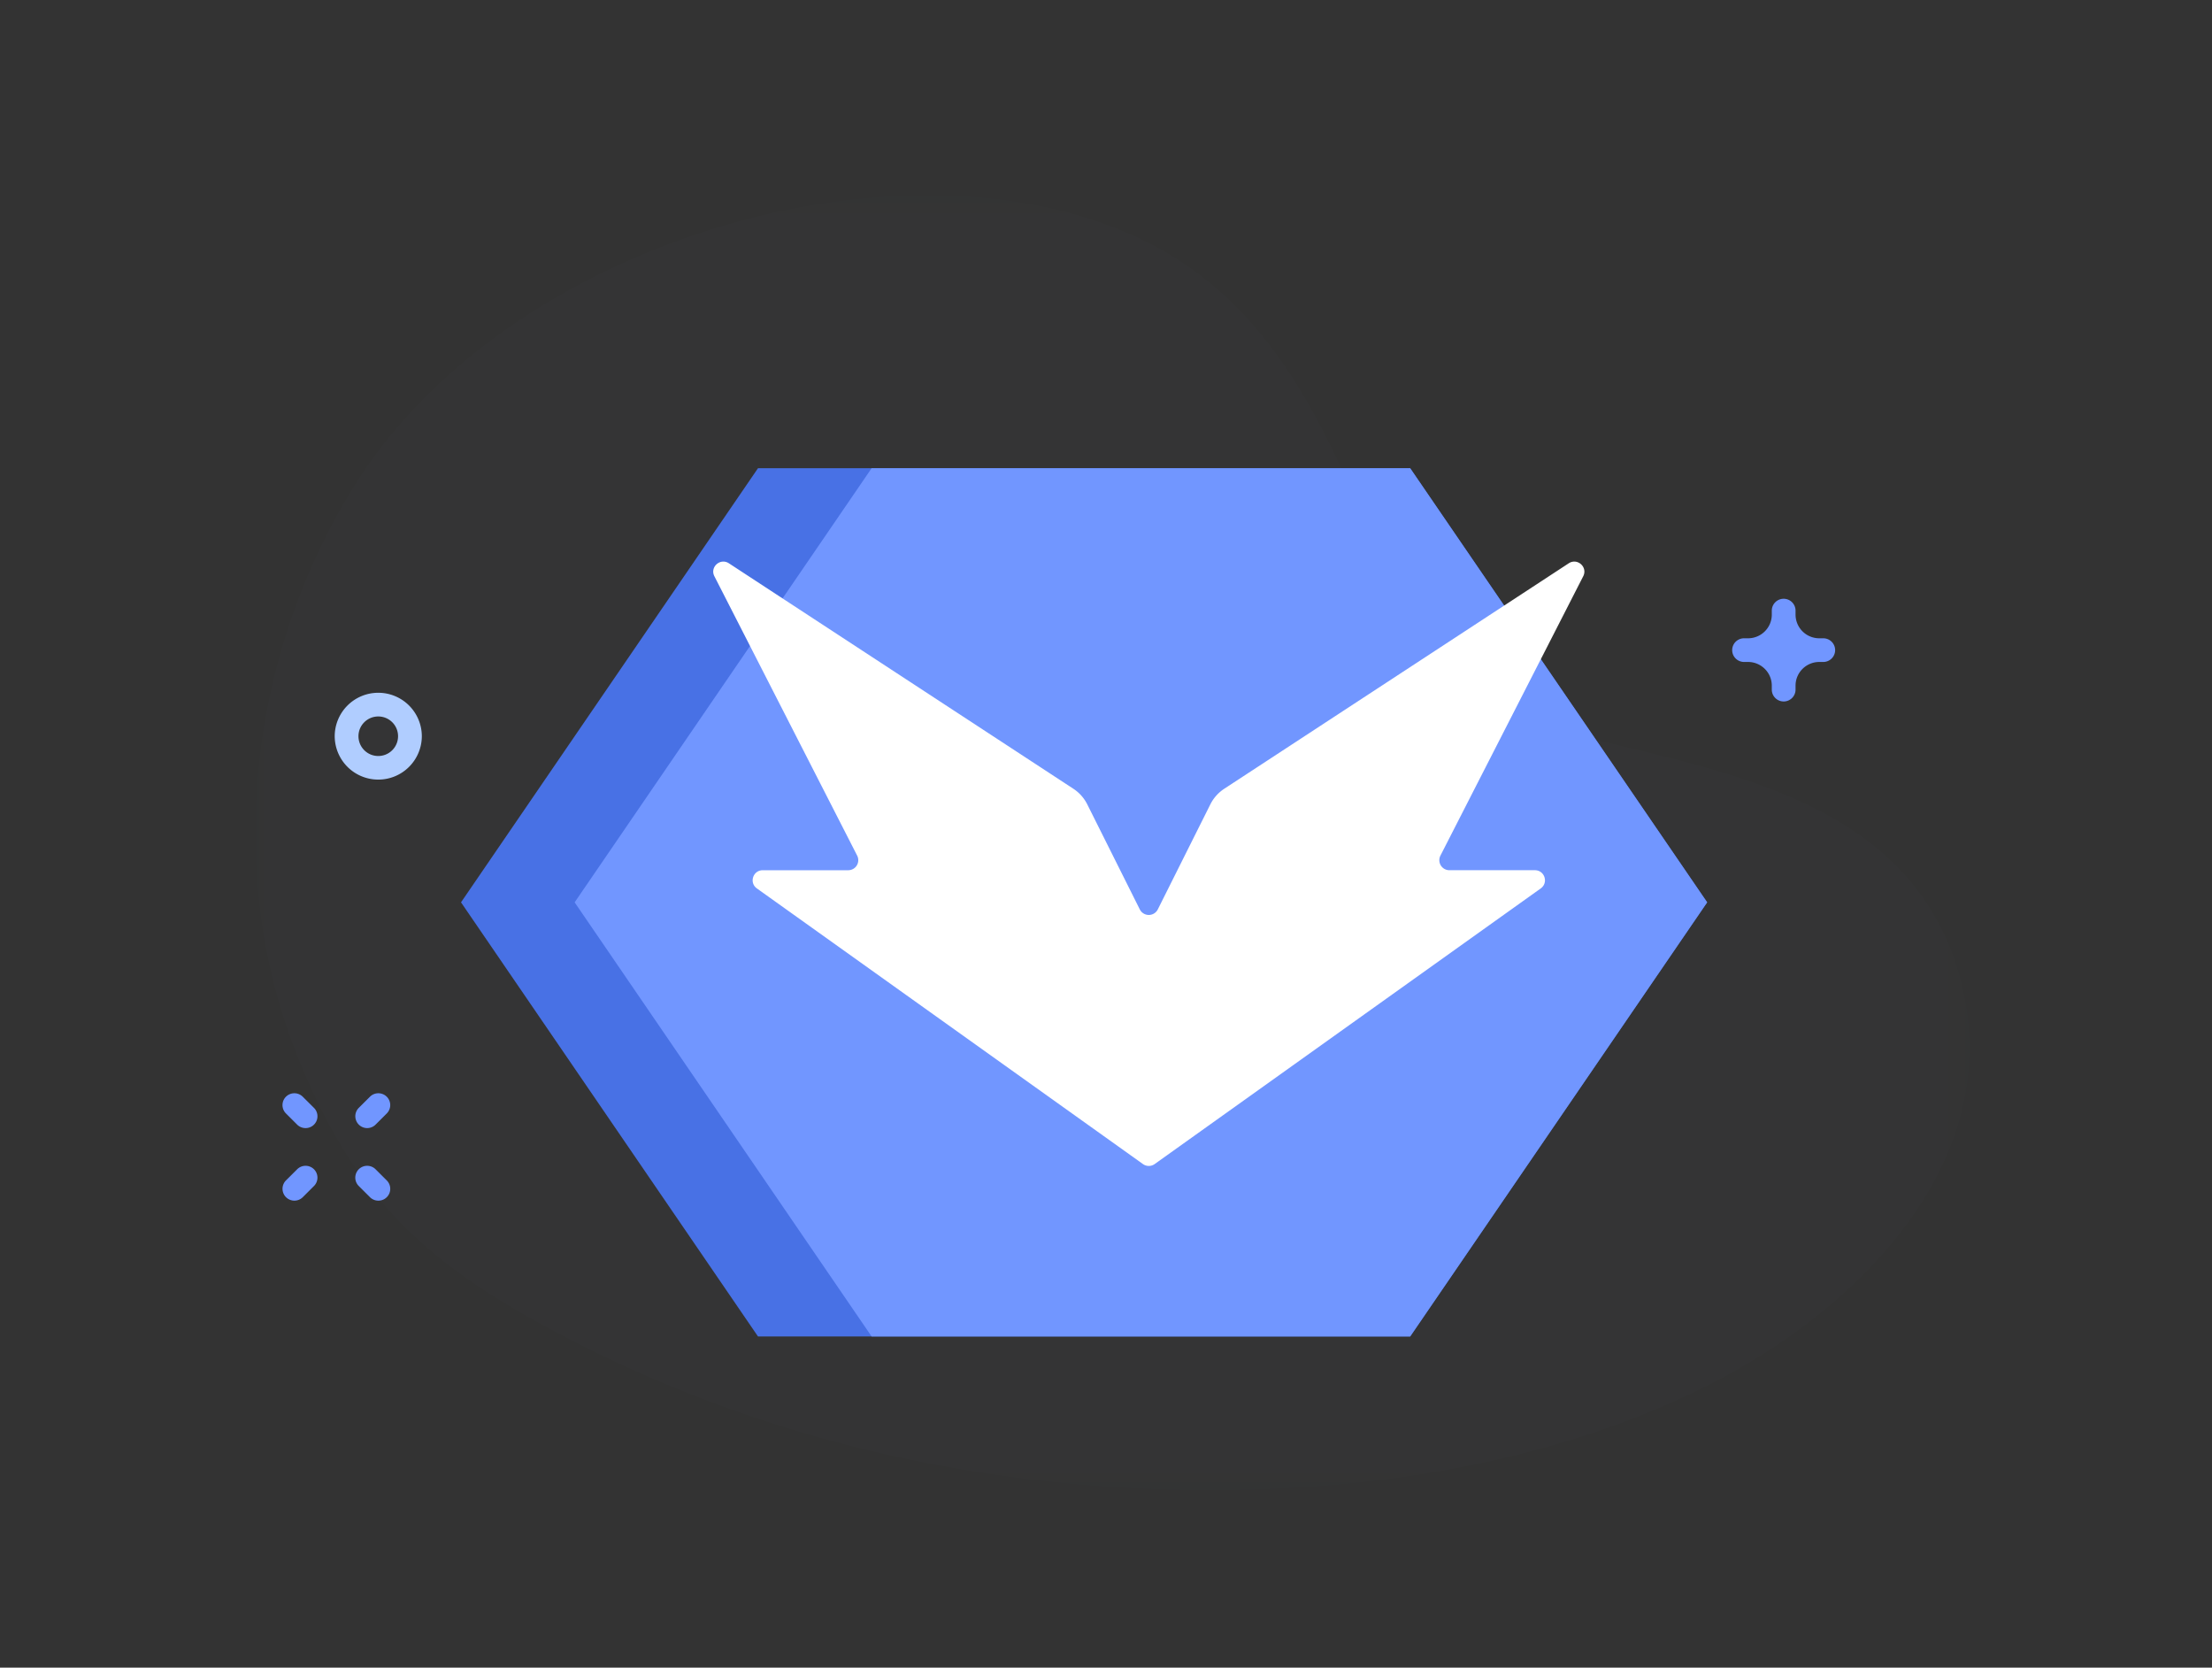 <svg xmlns="http://www.w3.org/2000/svg" xmlns:xlink="http://www.w3.org/1999/xlink" width="130" height="98"><rect width="100%" height="100%" fill="#333333" stroke="none"/><defs><path id="a" d="M0 .415h100.763v76.121H0z"/></defs><g fill="none" fill-rule="evenodd"><g transform="translate(15 11.049)"><mask id="b" fill="#fff"><use xlink:href="#a"/></mask><path fill="#7196FF" d="M100.007 45.756C96.785 35.58 85.457 34.17 76.568 31.868a91.3 91.3 0 0 1-.718-.19c-4.082-2.157-7.11-3.586-8.903-7.886-3.54-8.492-6.604-17.295-15.73-21.178C46.661.676 41.59.16 36.65.523c-11.607.85-24.545 6.936-30.8 16.922-6.144 9.814-7.713 22.56-3.444 33.397 2.933 7.444 6.616 11.527 13.527 15.443 6.559 3.717 13.677 6.435 21.028 8.116 15.339 3.507 34.781 3.108 48.99-4.33 8.83-4.623 17.447-13.601 14.055-24.315" mask="url(#b)" opacity=".08"/></g><path fill="#4871E5" d="M82.876 27.514H44.548L27.094 53.026l17.454 25.512h38.328l17.454-25.512z"/><path fill="#7196FF" d="M82.876 27.514h-31.65L33.772 53.026l17.454 25.512h31.65l17.454-25.512z"/><path fill="#FFF" d="M92.195 33.102L71.951 46.35c-.35.23-.633.546-.819.92l-3.087 6.17a.592.592 0 0 1-1.059 0L63.9 47.27a2.361 2.361 0 0 0-.82-.92L42.837 33.102c-.508-.332-1.128.222-.853.76l8.393 16.42a.59.59 0 0 1-.527.857h-5.023c-.575 0-.812.735-.345 1.069l22.69 16.198a.592.592 0 0 0 .688 0l22.69-16.198c.467-.334.23-1.07-.345-1.07h-5.023a.59.59 0 0 1-.528-.857l8.393-16.418c.276-.54-.344-1.093-.852-.761"/><path fill="#7196FF" d="M107.154 37.509h-.233a1.394 1.394 0 0 1-1.396-1.392v-.232a.697.697 0 0 0-1.396 0v.232c0 .769-.626 1.392-1.397 1.392h-.232a.697.697 0 0 0-.699.696c0 .384.313.695.699.695h.232c.771 0 1.397.624 1.397 1.392v.232a.697.697 0 0 0 1.396 0v-.232c0-.768.625-1.392 1.396-1.392h.233a.697.697 0 0 0 .698-.695.697.697 0 0 0-.698-.696M17.958 66.292a.697.697 0 0 1-.494-.203l-.658-.657a.694.694 0 0 1 0-.983.7.7 0 0 1 .987 0l.659.655a.695.695 0 0 1-.494 1.188m4.279 4.264a.697.697 0 0 1-.494-.203l-.658-.657a.694.694 0 0 1 0-.984.7.7 0 0 1 .987 0l.658.656a.695.695 0 0 1-.493 1.188m-.659-4.264a.697.697 0 0 1-.493-1.188l.658-.655a.7.7 0 0 1 .987 0 .694.694 0 0 1 0 .983l-.658.657a.697.697 0 0 1-.494.203M17.3 70.556a.697.697 0 0 1-.494-1.188l.659-.656a.7.7 0 0 1 .987 0 .694.694 0 0 1 0 .984l-.658.657a.697.697 0 0 1-.494.203"/><path fill="#B0CDFF" d="M22.23 42.103c-.641 0-1.163.52-1.163 1.16a1.163 1.163 0 0 0 2.327 0c0-.64-.521-1.16-1.163-1.16m0 3.71a2.559 2.559 0 0 1-2.56-2.55 2.559 2.559 0 0 1 2.56-2.552 2.559 2.559 0 0 1 2.56 2.551 2.559 2.559 0 0 1-2.56 2.551"/></g></svg>